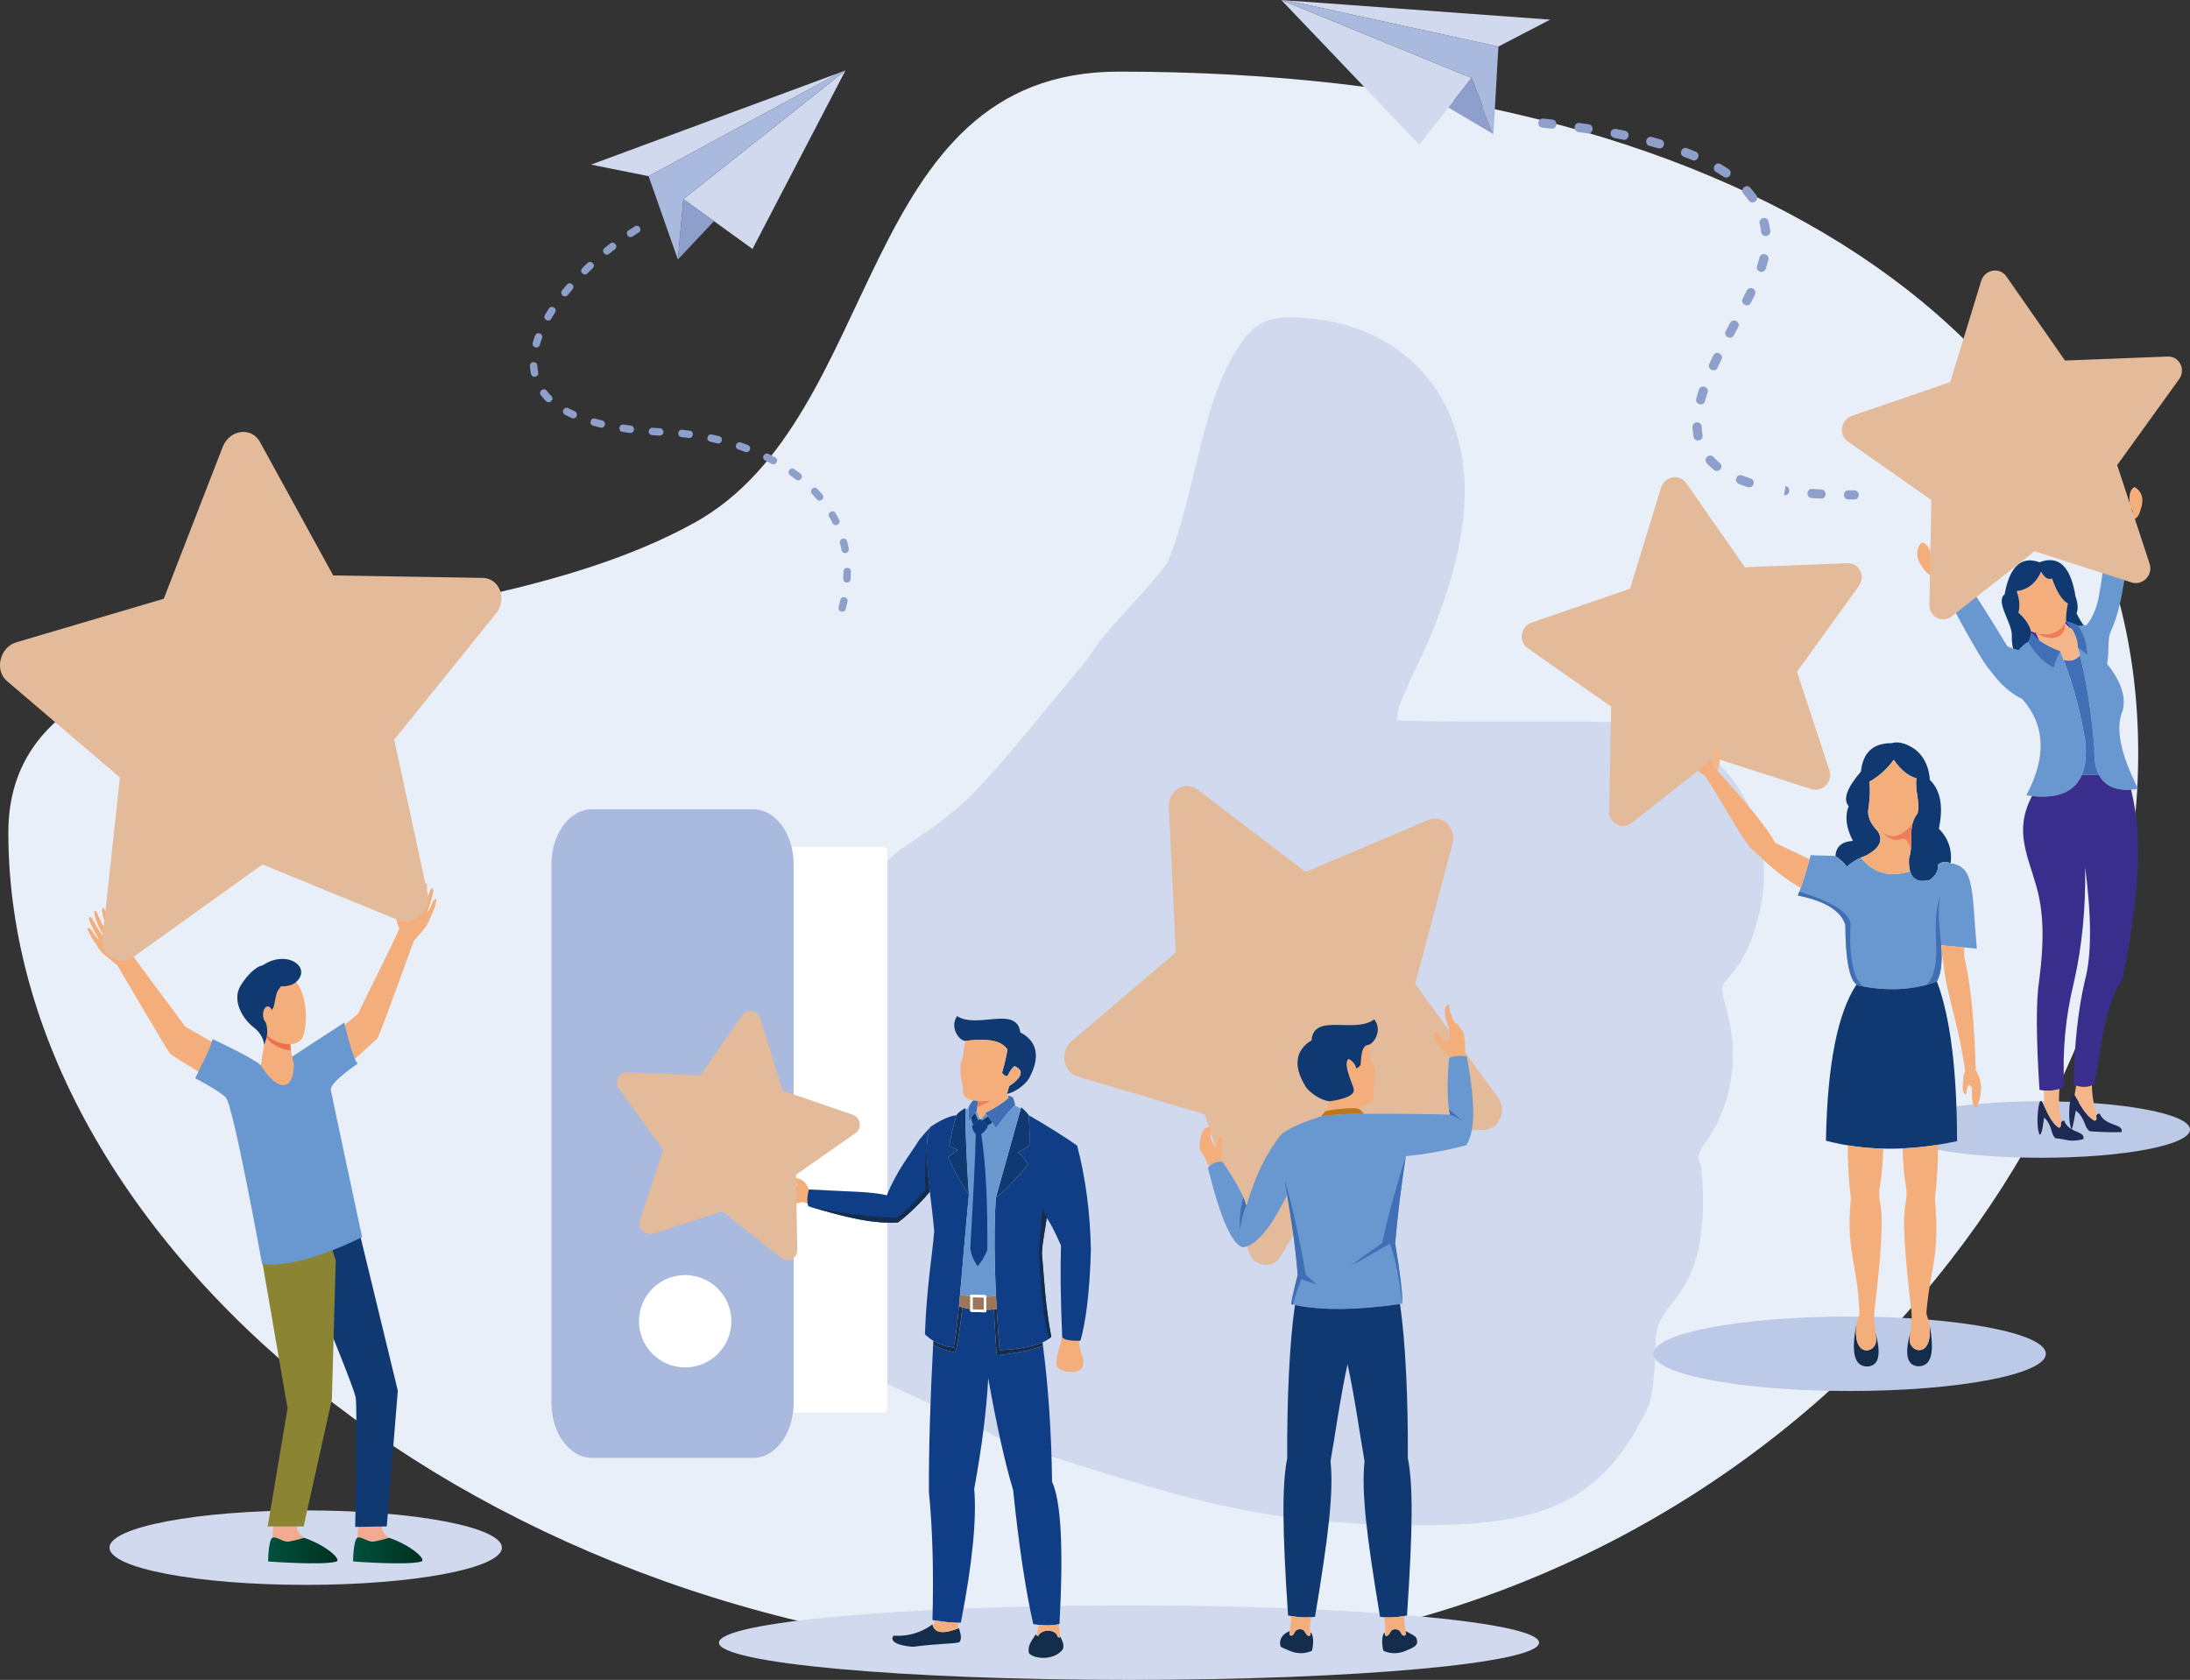 <?xml version="1.0" encoding="UTF-8"?><svg id="a" xmlns="http://www.w3.org/2000/svg" xmlns:xlink="http://www.w3.org/1999/xlink" viewBox="0 0 2002.43 1536.16"><rect x="0" y="0" width="2002.43" height="1536.16" fill="#333333" stroke="none"/><defs><linearGradient id="b" x1="245.12" y1="1417.74" x2="304.38" y2="1417.74" gradientUnits="userSpaceOnUse"><stop offset="0" stop-color="#00513d"/><stop offset="1" stop-color="#003221"/></linearGradient><linearGradient id="c" x1="322.81" x2="382.06" xlink:href="#b"/></defs><path d="M1022.89,65.49c-241.32,0-213.77,316.18-387.99,412.56C404.32,605.6,7.63,542.44,7.63,761.36c0,384.32,454.54,755.52,1015.26,755.52s932.18-444.1,932.18-828.42S1583.59,65.49,1022.89,65.49Z" style="fill:#e9eff8; fill-rule:evenodd;"/><path d="M921.48,1319.49c-212.59-114.81-163.47-22.1-113.96-286.84,0-42.72-22.1-210.91-6.74-233.12,20.07-29.01,53.7-35.88,94.79-80.02,33.8-36.3,64.52-76.4,96.43-113.86l16.25-22.97c22.86-26.85,35.73-37.49,59.38-68.38,27.08-67.26,31.3-154.27,69.93-204.41,14.79-19.2,29.86-21.91,62.35-18.44,70.93,7.63,123.52,52.26,136.45,123.76,12.35,68.36-17.29,147.74-47.17,207.1-4.51,12.95-11,19.47-11.82,36.45,76.3,2.61,155.2-.66,230.22,2.54,6.12,5.68-6.8-.06,9.11,6.04,5.68,2.16,3.43,.65,10.25,1.78,53.15,20.07,100.81,85.52,81.71,165.52-4.39,18.34-8.9,32.02-18.41,46.65-14.75,22.7-20.11,11.66-10.79,45.24,10.85,39.01,4.24,85.17-19.81,117.74-5.38,7.29-9.42,14.71-4.3,20.52,11.93,124-39.74,120.78-41.11,157.68-1.78,48.28-4.41,58.5-8.82,67.43-38.35,77.67-86.95,103.62-193.53,104.66-165.61,1.63-232.68-26.45-390.4-75.07Z" style="fill:#d0d9ee; fill-rule:evenodd;"/><path d="M699.1,774.29h108.12c2.24,0,4.08,1.85,4.08,4.09v509.31c0,2.24-1.84,4.08-4.08,4.08h-108.12c-2.24,0-4.08-1.84-4.08-4.08v-509.31c0-2.24,1.84-4.09,4.08-4.09Z" style="fill:#fff; fill-rule:evenodd;"/><path d="M688.75,1333.14h-147.6c-20.29,0-36.9-22.55-36.9-50.12v-492.87c0-27.54,16.6-50.12,36.9-50.12h147.6c20.29,0,36.9,22.58,36.9,50.12v492.87c0,27.57-16.6,50.12-36.9,50.12Z" style="fill:#aab9de; fill-rule:evenodd;"/><path d="M626.47,1165.96c23.32,0,42.23,18.92,42.23,42.23s-18.91,42.23-42.23,42.23-42.23-18.92-42.23-42.23,18.91-42.23,42.23-42.23Z" style="fill:#fff; fill-rule:evenodd;"/><path d="M1032.31,1468.06c207.08,0,374.94,15.25,374.94,34.06s-167.87,34.04-374.94,34.04-374.95-15.24-374.95-34.04,167.87-34.06,374.95-34.06Z" style="fill:#d0d9ee; fill-rule:evenodd;"/><ellipse cx="1691.23" cy="1237.95" rx="179.41" ry="34.05" style="fill:#bcc9e7;"/><path d="M1866.41,1007.09c75.13,0,136.03,11.56,136.03,25.82s-60.9,25.81-136.03,25.81-136.04-11.55-136.04-25.81,60.9-25.82,136.04-25.82Z" style="fill:#bcc9e7; fill-rule:evenodd;"/><path d="M1919.8,1018.31c-6.31,.6-.34,5.28-4.41,6.55-9.2-4.56-14.72-17.76-18.54-23.55-2.02-3.04-3.23,.98-3.98,5.46-1.58,9.42-1.08,21.68,1.23,25.77-2.68-1.6-5.22-3.9-6.76-7.82-5.51,.6-1.02,5.28-4.58,6.56-8.03-4.56-12.13-17.77-15.48-23.55-1.76-3.04-2.82,.98-3.48,5.45-1.41,9.61-.92,20.74,1.19,24.56,2.58-.82,2.99-10.36,4.11-15.81,7.99,7.5,5.89,16.23,10.57,18.97,11.02,.88,12.32,3.97,25.3,.79,1.03-5.49-5.09-5.78-10.68-9.03,1.5-3.04,2.54-11.76,3.81-17.14,9.14,7.5,7.56,16.23,12.92,18.97,12.61,.89,19.41,.96,28.96,.79,1.76-8.19-14.7-4.79-20.18-16.96Z" style="fill:#1d2a53; fill-rule:evenodd;"/><path d="M1857.45,578.95c-.7,3.44-1.7,6.13-2.99,8.08-2.58,1.23-5.49,3.73-8.72,7.51-3.23-.63-6.68-1.85-10.37-3.65-14.62-24.2-28.16-45.56-40.62-64.08-.17,12.31-5.99,16.7-17.45,13.16,23.02,43.48,37.1,67.78,42.26,72.88,9.02,12.52,18.84,21.29,29.46,26.32,21.12,23.93,22.36,53.3,3.72,88.11,39.43,5.91,57.45-10.2,54.07-48.35-4.52-28.86-12.15-56.61-22.89-83.25-13.19-5.16-22.01-10.73-26.47-16.73Z" style="fill:#6998d0; fill-rule:evenodd;"/><path d="M1899.86,592.07c.15-4.83-1.52-14.31-10.72-23.75,3.87,.98,7.8,2.35,11.8,4.11,1.23-.24,3.5-.51,6.79-.79,4.98-5.78,8.65-13.86,11.01-24.24,3.43-18.24,6.03-39.05,7.8-62.43,4.68,6.41,17.25,5.49,20.88,2.58-3.58,43.56-9.47,73.64-17.67,90.22-3.19,8.89-.76,17.24-3.14,29.32,12.69,15.75,17.46,29.96,14.3,42.63-6.92,15.71-2.19,39.59,14.17,71.66-27.82,4.31-41.17-8.14-40.06-37.33-2.96-37.43-9.16-71.81-15.16-91.97Z" style="fill:#6998d0; fill-rule:evenodd;"/><path d="M1903.55,708.62c4.81-.17,10.04-.15,15.68,.05-3.2-6.13-4.6-14.34-4.21-24.63-2.63-33.27-7.82-64.13-13.16-84.74-4.33,4.63-9.34,5.92-15.01,3.85,9.21,24.35,15.87,49.6,19.96,75.77,1.07,12.12-.01,22.03-3.27,29.7Z" style="fill:#406fb5; fill-rule:evenodd;"/><path d="M1940.74,895.31c13.3-65.9,20.05-124.31,7.81-173.21-14.41,.89-24.18-3.59-29.32-13.42-5.64-.21-10.87-.22-15.68-.05-6.51,15.37-21.7,21.81-45.58,19.32-16.62,31.57-4.06,53.6,4.15,83.13,6.04,21.67,7.46,46.47,2.4,85.67-2.9,17.7-2.81,50.98,.28,99.83,9.14,1.84,16.67,.75,22.6-3.28-1.79-31.88,1.17-63.54,8.87-94.98,7.46-32.59,10.88-67.69,10.3-105.28,6.03,46.45,5.94,81.07-.29,103.84-6.21,26.89-9.65,58.55-10.3,94.98,7.24,2.88,13.63,2.69,19.17-.57,7.42-41.47,9.76-72.04,25.61-95.98Z" style="fill:#3a2e8c; fill-rule:evenodd;"/><path d="M1771.16,526.76c2.16,3.59,4.68,8.13,7.57,13.61,8.8,2.29,13.97-.5,15.51-8.39-1.8-4.16-2.64-7.81-2.5-10.94,.8-1.97,1-4.5,.57-7.58-9.15,.8-17.54,3.37-25.17,7.72-1.69-1.93-1.74-4.5-.14-7.72-1.54-11-4.84-16.81-9.87-17.45-6.01,6.89-5.49,14.85,1.57,23.89,2.65,4.65,6.8,6.94,12.45,6.86Z" style="fill:#f4ae7c; fill-rule:evenodd;"/><path d="M1947.58,476.68c-.84,3.32-1.73,7.37-2.68,12.14-4.44,1.51-12.04,1.52-16.52-1.96,.37-3.87,.1-7.11-.82-9.71-1.26-1.55-2.11-3.76-2.57-6.64,8.42-1.76,16.64-1.74,24.67,.09,1-2.19,.34-4.5-1.97-6.96-1.6-10.28-.23-16.38,4.11-18.32,7.26,4.55,8.95,11.82,5.08,21.84-1.11,4.89-4.21,8.07-9.29,9.53Z" style="fill:#f4ae7c; fill-rule:evenodd;"/><path d="M1888.13,569.78c-3.37,12.51-12.26,15.5-26.68,8.96l3.23,7.05c4.79,3.46,11.21,6.75,19.24,9.89,1,2.49,1.97,4.98,2.92,7.48,5.67,2.07,10.68,.78,15.01-3.85-.67-2.58-1.33-4.99-2-7.23,.12-3.65-.81-9.95-5.24-16.88-1.89-.87-4.05-2.67-6.49-5.42Z" style="fill:#f5b58b; fill-rule:evenodd;"/><path d="M1861.45,578.74c11.82,3.21,20.71,.23,26.68-8.96,.34-.52,.67-1.06,.99-1.62-.3-3.65,.23-9.08,1.62-16.29-5.42-3.11-10.24-10.74-14.45-22.88-3.5,1.47-6.84-.59-10.01-6.15-4.68,10.5-12.11,16.41-22.31,17.74,2.65,7.48,3.17,14.01,1.58,19.6,6.31,5.69,10.17,11.42,11.59,17.16,1.48,.56,2.92,1.03,4.33,1.41Z" style="fill:#f4ae7c; fill-rule:evenodd;"/><path d="M1864.68,585.79l-3.23-7.05c-1.4-.38-2.85-.85-4.33-1.41,.14,.54,.25,1.08,.33,1.62,1.74,2.34,4.15,4.62,7.23,6.84Z" style="fill:#44338f; fill-rule:evenodd;"/><path d="M1888.13,569.78c2.44,2.75,4.6,4.55,6.49,5.42-1.43-2.25-3.23-4.56-5.49-6.87,0-.05-.01-.11-.02-.17-.32,.56-.64,1.1-.99,1.62Z" style="fill:#44338f; fill-rule:evenodd;"/><path d="M1840.64,593.11c1.76,.62,3.46,1.09,5.1,1.42,3.23-3.78,6.14-6.28,8.72-7.51,1.29-1.95,2.3-4.64,2.99-8.08-.09-.54-.2-1.08-.33-1.62-1.42-5.74-5.28-11.47-11.59-17.16,1.6-5.59,1.07-12.12-1.58-19.6,10.2-1.32,17.64-7.23,22.31-17.74,3.18,5.56,6.51,7.62,10.01,6.15,4.21,12.15,9.02,19.77,14.45,22.88-1.38,7.21-1.92,12.64-1.62,16.29,0,.05,.01,.11,.02,.17,3.87,.98,7.8,2.35,11.8,4.11,.91-.18,2.36-.37,4.38-.56-1.96-2.4-4.15-6.08-6.6-11.06,1.62-4.02,1.28-9.22-.99-15.59-4.38-27.36-15.35-37.7-32.9-31.04-16.6-6.07-27.23,3.7-31.9,29.32-8.38,6.49,5.84,24.8,6.58,36.33-.1,5.34,.28,9.76,1.14,13.28Z" style="fill:#0f3970; fill-rule:evenodd;"/><path d="M1899.86,592.07c3.41,2.23,6.23,4.49,8.43,6.79,.09-8.88-2.54-17.77-7.88-26.66-3.81-1.65-7.57-2.95-11.27-3.88,2.25,2.31,4.06,4.62,5.49,6.87,4.42,6.93,5.35,13.23,5.24,16.88Z" style="fill:#406fb5; fill-rule:evenodd;"/><path d="M1877.89,610.24c1.69-6.38,3.7-11.23,6.03-14.56-8.04-3.14-14.45-6.44-19.24-9.89-3.07-2.22-5.49-4.5-7.23-6.84-.7,3.44-1.7,6.13-2.99,8.08,7.7,12.36,15.51,20.1,23.44,23.21Z" style="fill:#406fb5; fill-rule:evenodd;"/><path d="M1896.87,1001.34c3.83,5.79,9.34,18.97,18.52,23.51,3.4-1.06-.21-4.51,2.2-5.96-3.03-7.11-4.65-15.91-4.86-26.4-4.33,1.8-9.13,1.87-14.41,.21-.37,2.87-.86,5.75-1.46,8.64h0Zm-28.12-4.13c.53,5.18,.42,9.41-.31,12.71,3.16,6.43,7.19,17.3,14.32,21.36,2.93-1.05,.4-4.42,2.5-5.9-2.46-7.36-3.19-17.29-2.21-29.76-4.15,1.67-8.91,2.2-14.3,1.6Z" style="fill:#f5b58b; fill-rule:evenodd;"/><path d="M1861.45,578.74c13.27,8.55,27.53,5.38,26.68-8.96-5.97,9.18-14.86,12.17-26.68,8.96Z" style="fill:#ed7d5b; fill-rule:evenodd;"/><path d="M1693.37,380.26l89.8-30.88,28.32-92.44c3.28-10.53,16.76-13,22.97-4.28l53.68,77.03,93.87-3.65c10.7-.46,16.9,11.88,10.43,20.74l-56.61,78.53,29.65,90.16c3.43,10.24-6.34,20.37-16.5,17.15l-88.66-28.57-75.59,59.44c-8.61,6.77-20.76,.7-20.56-10.24l1.74-96.04-76.36-53.48c-8.65-6.06-6.45-20,3.83-23.48Z" style="fill:#e3bb9b; fill-rule:evenodd;"/><path d="M979.65,952.22l95.43-81.22-6.34-133.06c-.65-15.18,14.63-24.56,26.01-16.07l99.13,75.51,112.37-47.71c12.79-5.49,25.75,7.71,21.8,22.18l-34.14,127.94,75.73,103.58c8.68,11.74,1.28,29.37-12.47,29.84l-120.24,3.46-65.61,111.82c-7.47,12.73-24.9,10.41-29.46-3.9l-40.21-125.58-116.28-34.54c-13.18-3.92-16.65-23.03-5.71-32.26Z" style="fill:#e3bb9b; fill-rule:evenodd;"/><path d="M1171.23,1037.64c6.9-6.47,26.19-13.59,37.66-17.11,12-1.56,25.12-2.22,39.34-2,24.05-.23,49.9,.02,77.54,.75-2.57-11.64-2.82-28.93-.75-51.86,4.33-2.05,9.67-2.6,16.04-1.63,9.08,48.11,6.86,70.4-.37,81.43-20.5,5.54-40.21,8.55-55.25,10.02-4.29,27.59-7.55,54.19-9.78,79.8,4.57,26.99,6.74,45.36,6.52,55.12-42.15,6.23-75.97,6.4-101.48,.5,.73-7.73,3.91-18.57,5.85-26.87-2.79-34.62-7.22-57.1-9.62-73.1-15.21,30.73-28.66,46.68-40.34,47.85-9.9-2-20.59-26.13-32.07-72.4,3.34-4.73,7.76-6.65,13.28-5.77,12.61,18.6,19.87,32.09,21.79,40.47,9.06-29.96,18.14-47.89,31.63-65.21Z" style="fill:#6998d0; fill-rule:evenodd;"/><path d="M1242.83,1014.09c-2.58-1.22-16.67-.96-30.73,1.93,1.52-2.28,2.71-5.26,3.56-8.91,25.1-3.77,22.64-9.98,21.72-12.81-5.06-13.47-8.13-21.97-4.49-26.02,1.87,.88,5.82,2.92,7.35,8.85,1.58-.95,3.61-2.22,3.86-4.02,.59-5.39,.41-16.62,6.58-17.55,1.22,4.93,2.29,10.17,3.24,15.71,3.54,2.82,3.89,14.17,1.75,27.43,2.04,7.31-2.25,11.68-12.89,13.11l.06,2.28Z" style="fill:#f4ae7c; fill-rule:evenodd;"/><path d="M1237.37,994.3c.92,2.83,3.38,9.04-21.72,12.81-11.23-1.71-21.16-10.94-22.77-15.13-14.66-24.51-1.04-36.25,6.39-40.7,1.64-25.4,39.73-5.71,57.19-19.12,7.98,9.54-.13,22.78-5.79,23.4-6.17,.93-5.99,12.16-6.58,17.55-.26,1.8-2.28,3.07-3.86,4.02-1.53-5.92-5.47-7.97-7.35-8.85-3.64,4.04-.57,12.54,4.49,26.02Z" style="fill:#0f3970; fill-rule:evenodd;"/><path d="M1212.1,1016.02c-1.4,1.31-2.78,2.9-4.06,4.78l.86-.27c11.68-1.51,24.41-2.19,38.19-2.02-1.38-1.81-2.88-3.36-4.25-4.42-2.58-1.22-16.67-.96-30.73,1.93Z" style="fill:#bc771a; fill-rule:evenodd;"/><path d="M1339.92,965.63c-.35-9.52-.24-16.68-2.37-22.75-4.18-3.72-3.04-6.79-7.67-7.9-5.17-10.83-4.6-12.54-4.68-16.53-5.98,.82-5.16,9.11,.48,24.53,1.02,9.21-1.28,11.92-6.9,8.11-2.29-6.29-5.89-7.81-8.43-7.37,.27,.82,2.08,4.49,4.61,10.7,3.41,5.14,6.92,9.35,9.32,10.3,.95,.55,1.53,1.28,2.03,2.14,3.81-1.49,8.35-1.9,13.61-1.23Z" style="fill:#f4ae7c; fill-rule:evenodd;"/><path d="M1116.04,1062.19c-.4-5.8,1.82-10.27,1.57-22.86-3.68,.25-5.29,3.91-4.82,10.96-4.29-4.31-6.22-8.71-5.76-13.21-.07-2.54-.08-4.55-.03-6.01-6.03-1.83-9.44,4.26-10.25,18.25,1.11,4.15,3.81,6.75,5.26,10.09,1.14,2.19,2.17,4.47,3.26,7.75,2.86-3.54,6.45-5.2,10.77-4.97Z" style="fill:#f4ae7c; fill-rule:evenodd;"/><path d="M1184.05,1193.39c-5.04,34.15-7.4,87.99-7.06,139.91-4.87,24.65-4.61,64.05,.75,143.97,9.51,1.91,17.73,2.29,24.68,1.13,12.35-74.56,17.07-113.42,14.16-142.34,3.77-20.76,8.95-58.86,15.54-88.54,6.58,29.68,11.76,67.78,15.53,88.54-2.91,28.92,1.8,67.78,14.16,142.34,6.96,1.16,15.19,.79,24.69-1.13,5.36-79.92,5.61-119.32,.75-143.97,.33-52.4-2.07-106.73-7.21-140.83-39.34,5.67-71.34,5.98-95.98,.92Z" style="fill:#0f3970; fill-rule:evenodd;"/><path d="M1265.95,1492.76c-2.35,1.83-2.92,10.36-1.01,16.83,7.75,3.45,15.31,2.55,22.68-1.03,3.73-1.44,8.22-3.9,8.13-6.58-.17-5.08-.28-5.19-10.73-10.6,.15,1.03,.33,1.98,.51,2.86h0c-.46,1.2-1.38,2.1-3.12,.97-1.91-1.25-1.26-5.3-6.69-5.39-4.5-.07-4.54,4.22-6.73,5.65-2.41,1.67-2.93-.83-3.04-2.72Z" style="fill:#142d4d; fill-rule:evenodd;"/><path d="M1198.51,1492.73c2.35,1.84,2.92,10.37,1.01,16.84-7.75,3.46-15.3,2.54-22.68-1.02-1.13-.55-5.64-2-5.99-3.23-1.27-4.35-.18-10.16,8.58-13.96-.16,1.03-.33,1.98-.51,2.85h0c.45,1.2,1.38,2.11,3.12,.98,1.91-1.25,1.26-5.29,6.7-5.4,4.49-.06,4.53,4.22,6.73,5.66,2.4,1.67,2.93-.83,3.03-2.72Z" style="fill:#142d4d; fill-rule:evenodd;"/><path d="M1265.77,1478.88c.81,6.33,1.04,11.77,.66,16.29,.42,.86,1.18,1.26,2.55,.31,2.19-1.44,2.24-5.73,6.73-5.65,5.43,.09,4.79,4.14,6.69,5.39,1.75,1.13,2.67,.22,3.12-.97-.84-3.9-1.34-9.4-1.51-16.5-6.75,1.19-12.84,1.57-18.25,1.14Z" style="fill:#f4ae7c; fill-rule:evenodd;"/><path d="M1198.69,1478.86c-.82,6.34-1.04,11.76-.67,16.28-.42,.87-1.18,1.26-2.54,.32-2.2-1.44-2.24-5.72-6.73-5.66-5.44,.1-4.79,4.15-6.7,5.4-1.74,1.13-2.67,.22-3.12-.98,.83-3.9,1.34-9.4,1.51-16.5,6.76,1.2,12.84,1.58,18.25,1.15Z" style="fill:#f4ae7c; fill-rule:evenodd;"/><path d="M1285.43,1057.24c-10.72,34.24-17.9,60.71-21.57,79.41-13.72,9.53-23.33,16.54-28.86,21.04,19.41-10.94,31.34-17.74,35.8-20.4,4.57,11.32,8.36,29.61,11.37,54.87,.22-9.76-1.95-28.13-6.52-55.12,2.22-25.62,5.48-52.22,9.78-79.81h0Zm-151.47,66.82c1.4-10.17,3.28-17.24,5.63-21.21-.52-2.29-1.45-4.97-2.78-8.04-3,12.11-3.95,21.86-2.85,29.25h0Zm191.81-104.78c5.4,1.97,9.53,4.2,12.39,6.68-4.97-4.44-9.4-8.28-13.27-11.5,.26,1.7,.55,3.31,.88,4.82h0Zm-150.83,60.25c.15,2.77,.82,7.16,1.99,13.17,2.4,15.99,6.83,38.47,9.62,73.1-1.94,8.3-5.12,19.14-5.85,26.87,.54,.12,1.08,.25,1.62,.36,1.17-5.65,3.77-13.5,7.81-23.56,1.63,1.12,6.29,2.82,13.99,5.09-3.38-2.99-6.74-5.88-10.09-8.68-5.91-33.73-12.27-62.51-19.09-86.36Z" style="fill:#406fb5; fill-rule:evenodd;"/><ellipse cx="279.52" cy="1415.23" rx="179.41" ry="34.05" style="fill:#d0d9ee;"/><polygon points="773.07 64.42 624.81 182.03 688.05 227.67 773.07 64.42" style="fill:#d0d9ee; fill-rule:evenodd;"/><polygon points="593.04 161.1 768.04 66.29 540.41 150.53 593.04 161.1" style="fill:#d0d9ee; fill-rule:evenodd;"/><polygon points="593.04 161.1 619.81 237.28 624.81 182.03 773.07 64.42 768.04 66.29 593.04 161.1" style="fill:#aab9de; fill-rule:evenodd;"/><polygon points="619.81 237.28 652.83 202.25 624.81 182.03 619.81 237.28" style="fill:#8d9fca; fill-rule:evenodd;"/><path d="M580.46,206.94c4.11-2.35,7.17,3.68,3.54,5.75-1.89,1.17-3.75,2.36-5.61,3.58-4.32,2.47-7.13-3.69-3.7-5.65,1.9-1.26,3.83-2.48,5.77-3.68h0Zm192.89,349.88c-1.06,4.26-7.64,2.7-6.55-1.68,.56-2.14,1.06-4.28,1.54-6.44,1.15-4.59,7.62-2.63,6.6,1.41-.49,2.25-1.01,4.48-1.59,6.71h0Zm4.44-27.3c0,4.02-6.75,4.54-6.75-.35,.12-2.19,.19-4.37,.19-6.56,0-4.49,6.76-4.44,6.76-.04,0,2.32-.08,4.63-.2,6.95h0Zm-1.71-27.72c.57,4.58-5.56,5.54-6.63,1.28-.39-2.13-.88-4.28-1.42-6.36-1.11-4.45,5.48-5.92,6.53-1.73,.59,2.23,1.11,4.55,1.53,6.82h0Zm-8.8-26.43c1.98,3.46-3.6,7.29-6.04,3.02-.9-1.83-1.98-4.07-3.07-5.77-2.25-3.94,3.68-7.18,5.83-3.41,1.17,1.91,2.28,4.14,3.27,6.16h0Zm-15.31-23.19c2.94,3.54-2.36,7.72-5.11,4.41-1.43-1.66-2.88-3.27-4.39-4.87-3.05-3.06,1.6-7.95,4.85-4.7,1.6,1.7,3.13,3.39,4.65,5.16h0Zm-20.07-19.02c3.67,3.06-.95,8-4.12,5.35-1.73-1.34-3.52-2.67-5.31-3.92-3.68-2.63,.32-8.08,3.87-5.54,1.88,1.34,3.74,2.69,5.56,4.11h0Zm-23.15-14.95c4.08,2.33,.48,8.05-3.17,5.96-1.96-1.05-3.92-2.06-5.91-3.04-4.32-2.47-.44-8.02,2.98-6.06,2.05,1.02,4.08,2.06,6.1,3.14h0Zm-25.02-11.3c4.2,1.58,1.79,7.89-2.35,6.33l-6.27-2.24c-4.42-1.66-1.75-7.87,2.16-6.4,2.16,.74,4.31,1.51,6.46,2.3h0Zm-26.19-8.05c4.35,1.09,2.67,7.63-1.61,6.56l-6.48-1.5c-4.6-1.15-2.63-7.62,1.41-6.61l6.68,1.55h0Zm-26.91-5.06c4.38,.54,3.59,7.26-.87,6.7l-6.63-.79c-4.58-.57-3.54-7.25,.71-6.72,2.27,.25,4.53,.51,6.79,.81h0Zm-27.15-2.19c4.49,.56,4.08,6.75-.41,6.75-2.26-.13-4.53-.26-6.79-.44-4.82-.6-3.5-7.24,.52-6.73l6.69,.43h0Zm-26.67-2.42c4.35,.55,3.59,7.26-.89,6.7-2.25-.29-4.5-.62-6.76-.95-4.19-.52-3.61-7.26,1.02-6.68,2.21,.33,4.41,.65,6.63,.93h0Zm-26.2-4.74c4.3,1.08,2.69,7.63-1.65,6.55-2.22-.55-4.46-1.1-6.65-1.74-4.01-1-2.74-7.64,1.88-6.49,2.09,.63,4.3,1.15,6.42,1.67h0Zm-25.04-8.32c3.92,1.68,1.47,7.98-2.78,6.15-2.14-.96-4.22-2-6.3-3.09-3.99-2.28-.49-8.06,3.26-5.92,1.79,1.02,3.94,2.01,5.83,2.86h0Zm-21.45-14.05c3.1,3.1-1.62,7.94-4.82,4.74-1.71-1.71-3.3-3.48-4.78-5.39-2.58-3.09,2.28-7.81,5.4-4.05,1.27,1.66,2.71,3.22,4.19,4.7h0Zm-12.02-21.58c.99,3.96-5.46,6.03-6.62,1.35-.47-2.42-.78-4.73-.93-7.2,0-4.88,6.75-4.37,6.75-.34,.14,2.13,.39,4.11,.8,6.19h0Zm1.51-25.13c-1.01,4.06-7.64,2.74-6.49-1.85,.62-2.25,1.37-4.48,2.16-6.67,1.57-4.2,7.89-1.79,6.33,2.35-.74,2.02-1.43,4.09-2,6.17h0Zm10.5-23.9c-2.16,3.78-8.09,.53-5.84-3.41,.93-1.85,2.49-4.11,3.62-5.9,1.96-3.44,8.12-.61,5.66,3.7-1.02,1.46-2.66,4.04-3.44,5.61h0Zm15.14-21.73c-2.93,3.52-8.02-.92-5.25-4.25,1.42-1.78,2.91-3.54,4.39-5.27,2.76-3.31,8.06,.88,5.11,4.41-1.44,1.67-2.87,3.38-4.26,5.1h0Zm17.89-19.73c-3.1,3.11-7.93-1.62-4.75-4.81,1.58-1.57,3.26-3.28,4.91-4.76,2.96-2.97,7.96,1.59,4.62,4.92-1.62,1.53-3.21,3.07-4.79,4.64h0Zm19.82-17.88c-3.34,2.79-7.76-2.32-4.26-5.24l5.35-4.27c3.19-2.66,7.79,2.3,4.13,5.34-1.74,1.27-3.53,2.79-5.22,4.17Z" style="fill:#8d9fca; fill-rule:evenodd;"/><polygon points="1171.55 0 1345.51 71.31 1297.74 132.33 1171.55 0" style="fill:#d0d9ee; fill-rule:evenodd;"/><polygon points="1370.05 42.57 1176.87 .39 1417.36 17.96 1370.05 42.57" style="fill:#d0d9ee; fill-rule:evenodd;"/><polygon points="1370.05 42.57 1365.53 122.66 1345.51 71.31 1171.55 0 1176.87 .39 1370.05 42.57" style="fill:#aab9de; fill-rule:evenodd;"/><polygon points="1365.53 122.66 1324.35 98.34 1345.51 71.31 1365.53 122.66" style="fill:#8d9fca; fill-rule:evenodd;"/><path d="M1410.26,116.72c-5.67-.71-4.39-8.95,.86-8.29l8.33,.9c5.58,.7,4.39,8.96-.94,8.29l-8.26-.9h0Zm285.22,331.67c3.7,0,5.54,4.53,3.02,7.05-.61,.74-1.86,1.3-3.02,1.3l-5.39-.02c-5.4,0-5.52-8.35,.08-8.35l5.31,.03h0Zm-30.13-.76c4.92,0,5.62,8.33-.47,8.33l-8.4-.52c-5.97-.75-4.33-8.94,.62-8.32l8.25,.52h0Zm-32.82-3.12c5.18,.65,4.46,8.96-1.26,8.25l1.26-8.25h0Zm-31.88-7.03c5,1.87,3,9.33-2.6,7.93-2.74-.88-5.43-1.84-8.11-2.88-5.09-2.18-2.06-9.68,3.1-7.75,2.5,.99,5.06,1.88,7.61,2.7h0Zm-28.3-14.24c4.35,3.62-1.15,9.9-5.24,6.49-2.36-1.94-4.53-3.94-6.57-6.21-3.7-4.45,2.92-9.52,6.25-5.52,1.73,1.91,3.58,3.59,5.56,5.24h0Zm-15.61-25.3c.75,5.94-7.61,6.4-8.22,1.42-.54-2.99-.86-5.87-.97-8.9,0-5.75,8.34-5.45,8.34-.2,.08,2.6,.39,5.11,.86,7.67h0Zm2.24-31.2c-1.27,5.08-9.44,3.36-8.04-2.21,.73-2.73,1.54-5.56,2.47-8.23,2.05-5.46,9.72-2.16,7.91,2.68-.87,2.54-1.64,5.16-2.33,7.76h0Zm11.51-30.56c-2.06,4.81-9.86,1.82-7.59-3.49,1.18-2.54,2.38-5.11,3.62-7.63,3.06-5.35,9.9-.54,7.5,3.67-1.22,2.46-2.39,4.96-3.54,7.44h0Zm14.88-29.6c-2.89,5.06-9.93,.58-7.37-3.91l3.92-7.38c2.89-5.05,9.94-.58,7.37,3.92-1.34,2.39-2.63,4.93-3.92,7.36h0Zm15.55-29.65c-3.01,5.28-9.91,.55-7.46-3.73l3.64-7.43c2.85-4.99,9.65-1.35,7.53,3.6l-3.71,7.55h0Zm13.54-31.14c-1.88,4.99-9.33,3-7.93-2.6,.84-2.58,1.6-5.09,2.28-7.72,1.33-5.31,9.43-3.32,8.09,2.04-.72,2.81-1.53,5.52-2.44,8.28h0Zm4.18-34.64c.68,5.46-7.59,6.49-8.28,1.04-.3-2.58-.78-5.17-1.41-7.68-1.35-5.4,6.76-7.34,8.08-2.07,.72,2.88,1.27,5.77,1.61,8.72h0Zm-12.83-32.67c3.26,4.56-3.61,9.31-6.74,4.92-1.56-2.15-3.18-4.19-4.95-6.17-3.79-4.54,2.94-9.5,6.19-5.59,1.95,2.13,3.81,4.5,5.49,6.84h0Zm-25.19-23.78c4.31,3.08,.39,9.81-4.66,6.92-2.25-1.52-4.52-2.95-6.85-4.34-4.63-2.64-.67-9.99,4.26-7.17,2.47,1.46,4.88,2.98,7.25,4.59h0Zm-30.15-16.01c5.13,2.2,1.75,9.83-3.22,7.7-2.52-1.07-5.06-2.07-7.62-3.05-5.1-1.91-2.23-9.75,2.96-7.8,2.64,1.01,5.27,2.04,7.88,3.15h0Zm-31.97-11.13c5,1.25,3.37,9.44-2.29,8.02l-7.95-2.2c-5.21-1.3-3.34-9.44,2.12-8.07l8.13,2.24h0Zm-32.72-8c5.76,1.44,3.23,9.4-1.67,8.17l-8.13-1.61c-5.31-1.33-4.05-8.9,1.57-8.19l8.24,1.64h0Zm-33.08-5.87c5.2,.65,4.47,8.96-1.24,8.25l-8.21-1.2c-5.27-.66-4.46-8.97,1.16-8.27l8.3,1.21Z" style="fill:#8d9fca; fill-rule:evenodd;"/><path d="M966.23,1241.04c-.06,2.81-1.08,7.07,.71,9.09,4.71,5.31,16.24,5.69,21.19,2.27,2.14-1.47,2.38-6.26,2.43-9.34-2.55-6.52-3.93-12.53-4.13-18.07-5.04-3.35-12.67-3.67-15.2-1.93l-5.01,17.97Z" style="fill:#f4ae7c; fill-rule:evenodd;"/><path d="M745.69,1102.73c-1.48-.5-6.47-1.67-12.29-3.62-5.97,2.43-13.83,1.71-23.59-2.16-3.72-5.89-4.06-11.89-1.02-17.98,7.7,3.66,14.45,5.08,20.27,4.24-7.23-4.76-8.35-7.59-3.36-8.47,.48,1.12,1.52,2.04,3.1,2.78,5.02,.81,8.62,4.21,10.79,10.19,2.68,.73,5.45,1.38,6.87,1.84-1.45,3.45-1.74,7.6-.77,13.19Z" style="fill:#f4ae7c; fill-rule:evenodd;"/><path d="M882.52,951.87c18.59-2.41,32.63-1.13,38.63,7.79-.76,5.44-2.4,12.52-4.91,21.23,1.09,2.07,2.69,3.16,4.8,3.24,2.65-5.16,4.86-8.24,6.65-9.24,8.86,3.97,7.19,10.08-5,18.37-.71,2.85-1.4,5.22-2.06,7.08,10.96-2.46,20.13-12.26,21.43-16.5,12.78-25.21-1.47-35.85-9.11-39.74-3.37-24.96-39.61-2.9-57.77-14.93-7.21,9.97,1.71,22.48,7.34,22.69Z" style="fill:#0f3970; fill-rule:evenodd;"/><path d="M939.91,1064.98c-11.68,14.03-21.48,24.16-29.41,30.41,7.23-25.64,14.96-53.26,23.2-82.85,2.91,2.45,5.24,4.88,7,7.29,.65,12,.81,21.15,.48,27.46-4.28,3.39-7.72,5.51-10.33,6.36,3.94,3.57,6.96,7.35,9.06,11.32Z" style="fill:#0f3970; fill-rule:evenodd;"/><path d="M866.73,1058.16c5.68,12.58,12.06,24.01,19.15,34.29-2.09-31.33-3.14-57.74-3.18-79.21-3.18,1.78-5.54,3.48-7.29,5.34-.34,.4-.66,.79-.97,1.19-3.35,11.99-5.53,21.38-6.51,28.16,3.13,1.44,5.78,2.67,7.95,3.72-2.94,1.98-5.99,4.15-9.14,6.52Z" style="fill:#0f3970; fill-rule:evenodd;"/><path d="M940.71,1019.83c18.01,10.45,32.75,19.71,44.19,27.78,7.72,29.44,11.91,61.24,12.56,95.41-1.06,39.27-4.97,67.68-9.6,82.99-6.76,.3-13.96-.37-16.62-2.94-1.47-34.53-1.84-62.57-1.11-84.08-4.95-11.35-9.29-19.83-13.03-25.44-1.64,11.68-3.89,21.82-4.43,32.26,1.91,21.39,2.84,46.94,8.57,76.64-7.13,6.83-22.88,10.9-47.27,12.22-4.57-56.24-5.73-102.67-3.46-139.29,7.93-6.25,17.73-16.38,29.41-30.41-2.1-3.97-5.12-7.75-9.06-11.32,2.61-.85,6.05-2.98,10.33-6.36,.33-6.31,.17-15.46-.48-27.46Z" style="fill:#0f3d86; fill-rule:evenodd;"/><path d="M885.88,1092.44c-6.99,74.57-9.91,123.05-14.02,139.86-11.7-1.28-20.7-6.76-26.14-12.17,1.46-42.43,6.41-69.53,8.51-94.32-3.78-40.73-11.51-78.17-3.18-95.57,8.95-6.03,16.74-9.52,23.38-10.48-3.35,11.99-5.53,21.38-6.51,28.16,3.13,1.44,5.78,2.67,7.95,3.72-2.94,1.98-5.99,4.15-9.14,6.52,5.68,12.58,12.06,24.01,19.15,34.29Z" style="fill:#0f3d86; fill-rule:evenodd;"/><path d="M840.48,1042.36c3.34-4.1,6.86-8.14,10.57-12.12-5.78,12.06-3.84,33.75-.84,59.48-5.83,7.23-18.37,20.12-29.1,28.14-22.03,1.27-45.62-3.84-82-14.85-1.47-3.78-1-10.06,.48-15.31,35.43,2.05,57.07,1.71,71.29,5.36,9.2-22.93,20.87-36.52,29.6-50.7Z" style="fill:#0f3d86; fill-rule:evenodd;"/><path d="M910.66,1031.6c6.41-8.41,11.75-16.09,17.59-20.88-.63-2.57-1.04-4.48-1.75-6.42-.33-.92-2.32-2-4.96-2.49,.24,.42,.77,2.2,.33,2.48-.11,.07-.2,.17-.3,.25-6.21,5.01-12.76,9.34-20.8,13.15,3.84,4.47,6.5,9.17,9.9,13.9Z" style="fill:#406fb5; fill-rule:evenodd;"/><path d="M885.47,1012.96c-.17,5.47-.03,9.96,.4,13.47,1.32-4.03,3.75-7.32,7.3-9.85,.54-4.61,.91-8.94,1.1-12.98-3.86,1.45-6.79,4.57-8.8,9.36Z" style="fill:#406fb5; fill-rule:evenodd;"/><path d="M877.8,1183.99c2.12-23.53,4.59-54.28,8.08-91.55-2.05-30.79-3.11-56.82-3.18-78.09,.84-.32,1.76-.61,2.75-.86-.14,5.23,0,9.54,.41,12.93,1.32-4.03,3.75-7.32,7.3-9.85,1.1,2.12,1.44,4.43,3.21,7.03,1.9-1.98,3.7-3.87,4.88-5.31,3.57,4.29,6.15,8.78,9.4,13.31,6.34-8.32,11.63-15.93,17.4-20.72,1.97,1.01,3.74,1.98,5.31,2.91-8.12,29.12-15.74,56.33-22.86,81.61-1.56,25.22-1.5,55.08,.18,89.59-2.86,.43-5.79,.72-8.78,.86v-.3c0-.68-.57-1.26-1.28-1.28l-12.31-.35c-.7-.02-1.27,.52-1.27,1.2v.23c-3.02-.32-6.11-.77-9.24-1.37Z" style="fill:#6998d0; fill-rule:evenodd;"/><path d="M888.79,1029.84c2.18-3.52,4.71-5.59,7.59-6.24,2.14,.93,4.44,3.12,6.9,6.54-1.91,3.31-3.95,5.62-6.1,6.93,4.04,25.41,5.9,60.8,5.6,106.16-3.06,6.75-6.05,11.63-8.99,14.63-3.55-5.23-5.74-10.63-6.6-16.2,2.8-47.6,4.47-82.34,5-104.21-2.02-2.65-3.15-5.19-3.39-7.61Z" style="fill:#0f3d86; fill-rule:evenodd;"/><path d="M903.27,1020.85c1.42,1.89,2.7,3.83,3.99,5.77-1.19,.79-2.7,1.71-4.55,2.76-1.64-2.18-3.21-3.8-4.71-4.84,1.8-1.33,3.55-2.56,5.26-3.68h0Zm-11.64-3.07c.66,2.35,1.58,4.52,2.76,6.52-1.63,.79-3.14,2.11-4.51,3.94-.77-1.22-1.42-3.3-1.94-6.21,1-1.56,2.23-2.98,3.69-4.24Z" style="fill:#0f3970; fill-rule:evenodd;"/><path d="M849.37,1364.31c-.16-38.16,1.12-83.08,3.86-134.77,5.12,3.07,11.7,5.42,20.13,7.23,2.02-5.35,3.87-18.02,6.59-41.21,2.34,.62,4.7,1.13,7.1,1.51v1.31c0,.68,.57,1.26,1.27,1.28l12.31,.35c.7,.02,1.28-.52,1.28-1.2v-.94c2.23-.1,4.48-.29,6.77-.59,1.28,19.5,1.77,32.55,2.78,42.09,20.24-2.52,32.39-4.72,42.17-8.8,5,38.44,7.77,79.9,8.31,124.38,8.28,17.76,10.54,61.15,6.79,130.16-7.05,1.57-15.04,1.57-23.98,0-7.05-31.05-13.18-71.9-18.39-122.56-7.34-24.25-14.93-58.33-22.79-102.25-1.58,29.79-5.85,63.48-12.8,101.09,2.34,27.78-1.72,68.55-12.19,122.36-5.5,.53-14.16-.26-25.99-2.34,1.2-43.74,.13-82.78-3.21-117.08Z" style="fill:#0f3d86; fill-rule:evenodd;"/><path d="M911.45,1239.37c-1-9.54-1.49-22.58-2.78-42.09,.88-.1,1.76-.23,2.65-.37,.69,12.06,1.57,24.64,2.64,37.76,17.56-.95,30.65-3.33,39.26-7.14,.13,1,.26,2.02,.4,3.03-9.78,4.08-21.93,6.28-42.17,8.8h0Zm-38.1-2.59c-8.43-1.81-15.01-4.16-20.13-7.23,.06-1.15,.12-2.31,.19-3.46,4.97,3.01,11.19,5.42,18.45,6.21,1.73-7.07,3.25-19.77,4.95-37.66,1.04,.33,2.07,.64,3.12,.92-2.72,23.19-4.57,35.87-6.59,41.21Z" style="fill:#142d4d; fill-rule:evenodd;"/><path d="M969.49,1496.66c-1.13,1.09-1.5,.78-2.3,.25-1.31-7.13-14.75-7.96-18.09-.68-.99-.39-1.69-1-2.1-1.85-2.34,4.61-7.66,9.13-6.25,17.17,3.57,5.14,21.97,7.7,30.69-2.83,2.47-4-.58-9.07-1.95-12.05h0Zm-92.78-7.83c2.25,6.09,2.76,11.1,.1,13.07-6.76,1.35-20.62,1.19-41.98,4-15.08-1.09-21.61-5.38-17.79-10.15,13.11,.81,24.93-2.6,35.49-10.25,1.96,7.99,10.03,9.09,24.18,3.32Z" style="fill:#142d4d; fill-rule:evenodd;"/><path d="M968.11,1485.23c.36,4.26,.72,8.17,1.07,11.7-.9,.75-1.27,.46-1.99-.03-1.31-7.13-14.75-7.96-18.09-.68h-.03s-.02-.02-.02-.02h-.03s-.02-.02-.02-.02h-.03s-.02-.01-.02-.01h0s-.01-.01-.01-.01h-.03s0-.01,0-.01h-.02s-.01-.01-.01-.01h-.01s-.01-.01-.01-.01h-.02s0-.01,0-.01h-.02s-.02-.01-.02-.01h0s-.01-.01-.01-.01h-.02s-.01-.01-.01-.01h-.01s-.02-.02-.02-.02h-.01s0,0,0,0h-.02s-.02-.02-.02-.02h0s-.03-.02-.03-.02h-.02s-.02-.01-.02-.01h-.01s0-.01,0-.01h-.02s-.01-.02-.01-.02h0s-.02-.02-.02-.02h-.02s0,0,0,0h-.01s-.02-.02-.02-.02h-.02s-.03-.03-.03-.03h0l-.05-.04h-.02s0-.01,0-.01h-.01s-.02-.02-.02-.02h0s-.01,0-.01,0l-.02-.02h-.02s-.01-.02-.01-.02h0s-.01-.01-.01-.01h-.02s0-.02,0-.02h-.01s-.02-.02-.02-.02h0s-.03-.03-.03-.03h0s-.01-.01-.01-.01h-.02s0-.02,0-.02h0s-.02-.02-.02-.02h-.01s-.02-.03-.02-.03h-.01s-.02-.03-.02-.03h-.01s0-.01,0-.01h-.02s-.01-.03-.01-.03h0l-.02-.02h-.01s0-.01,0-.01h-.01s-.01-.03-.01-.03h0c.59-2.87,1.08-6.1,1.49-9.71,6.85,.8,13.1,.62,18.75-.55h0Zm-113.13-3.43c-.52,1.89-1.2,3.54-2.07,4.95,.08,.21,.16,.41,.24,.61,.39,.89,.88,1.66,1.47,2.31h.01c.19,.23,.4,.43,.62,.62h.01c.07,.07,.14,.13,.21,.19l.03,.02c.75,.61,1.64,1.07,2.64,1.39h.03c.09,.04,.18,.06,.27,.09h.05c.09,.04,.19,.06,.28,.09h.03c.1,.03,.2,.06,.3,.08h.02c.1,.03,.2,.05,.3,.06h.05s.3,.06,.3,.06h.03c1.02,.17,2.13,.21,3.36,.14h.05l.36-.03h.06l.37-.03h.08s.36-.04,.36-.04h.06s.4-.06,.4-.06h.01l.41-.06h.1c1-.17,2.07-.37,3.18-.66l.12-.03,.44-.12h.05s.43-.13,.43-.13l.14-.04,.39-.11,.14-.04,.39-.12,.17-.04,.4-.12,.12-.04,.44-.14,.12-.04,.44-.14,.1-.04,.46-.15,.12-.04,.46-.16,.58-.21c.37-.13,.73-.27,1.11-.42l.08-.03,.58-.23c-.02-1.71,.06-3.46,.26-5.27-5.06,.14-12.12-.55-21.19-2.07Z" style="fill:#f4ae7c; fill-rule:evenodd;"/><path d="M847.41,1048.58c-.45,11.39,.98,25.52,2.8,41.14-5.83,7.23-18.37,20.12-29.1,28.14-22.03,1.27-45.62-3.84-82-14.85,26.44,5.99,53.47,9.53,81.09,10.64,5.6-4.03,14.19-12.52,25.79-25.47-.37-9.9,.11-23.1,1.42-39.6Z" style="fill:#142d4d; fill-rule:evenodd;"/><path d="M949.81,1144.92c1.27-15.88,2.47-29.54,3.6-40.98,.8,3.26,2.03,6.46,3.69,9.61-1.64,11.68-3.89,21.82-4.43,32.26,1.91,21.39,2.84,46.94,8.57,76.64-.66,.62-1.38,1.22-2.17,1.8-4.66-18.3-7.74-44.75-9.25-79.34Z" style="fill:#142d4d; fill-rule:evenodd;"/><path d="M911.32,1196.91c-12.27,1.93-23.78,1.17-34.51-2.27,.32-3.37,.64-6.92,.99-10.65,11.82,2.2,22.79,2.54,32.88,.99,.19,3.92,.4,7.9,.64,11.93Z" style="fill:#9d7558; fill-rule:evenodd;"/><path d="M900.63,1184.26l-12.31-.34c-.7-.02-1.27,.54-1.27,1.24v13.2c0,.71,.57,1.29,1.27,1.31l12.31,.35c.7,.02,1.28-.53,1.28-1.24v-13.2c0-.71-.57-1.29-1.28-1.31Z" style="fill:#fff; fill-rule:evenodd;"/><polygon points="899.45 1186.62 899.45 1197.59 889.49 1197.31 889.49 1186.34 899.45 1186.62" style="fill:#9d7558; fill-rule:evenodd;"/><path d="M936.22,1013.38c-.46,.04-.97,.05-1.49,.05l.44,.4,1.05-.45h0Zm-2.76,.01c-.29-.01-.57-.03-.86-.06,.26,.15,.51,.3,.76,.44l.1-.39h0Zm-11.3-9.35c-6.01,4.92-12.31,9.18-19.95,12.94-.48,.24-.97,.48-1.46,.71,.17,.19,.34,.39,.5,.59-1.03,1.26-2.54,2.87-4.17,4.57-.53-.15-1.04-.33-1.49-.54-1.12-2.09-1.51-3.98-2.43-5.74,.12-1.03,.24-2.05,.34-3.04,.11-1.21,.49-5.51,.68-6.69-.61-.04-1.21-.08-1.78-.15-.71-.09-1.54-.23-2.49-.41l-.04,.04c-7.5-1.42-10.6-5.26-9.31-11.53-3.03-12.93-3.45-24.16-.17-27.19,.55-5.53,1.26-10.77,2.13-15.73,18.59-2.41,32.63-1.13,38.63,7.79-.76,5.44-2.4,12.51-4.91,21.23,1.09,2.07,2.69,3.16,4.8,3.24,2.65-5.16,4.86-8.24,6.65-9.24,8.85,3.97,7.19,10.09-5,18.37-.71,2.85-1.4,5.22-2.06,7.08,.32,1.04,.84,2.3,1.54,3.7Z" style="fill:#f4ae7c; fill-rule:evenodd;"/><path d="M894.19,1006.84c3.31,.29,7.04,.17,11.19-.34-3.93,2.61-7.84,4.48-11.73,5.6,.07-.77,.14-1.53,.21-2.28,.12-1.25,.24-2.45,.34-2.98Z" style="fill:#ed7d5b; fill-rule:evenodd;"/><path d="M779.58,1019.32l-64.14-22.05-20.23-66.02c-2.34-7.52-11.97-9.28-16.4-3.05l-38.34,55.01-67.04-2.61c-7.64-.32-12.08,8.49-7.45,14.83l40.44,56.09-21.18,64.39c-2.45,7.32,4.53,14.55,11.79,12.25l63.32-20.4,53.99,42.45c6.15,4.84,14.83,.5,14.68-7.32l-1.24-68.59,54.54-38.2c6.18-4.33,4.61-14.29-2.73-16.78Z" style="fill:#e3bb9b; fill-rule:evenodd;"/><path d="M1714.88,1218.75c5.14,19.17,3.4,29.37-6.28,30.77-12.85,.93-16.34-11.77-11.3-37.95-.11,1.43-.2,2.74-.25,3.92-1.42,27.42,19.84,21.28,18.37,8.65-.21-1.75-.38-3.55-.54-5.4Z" style="fill:#142d4d; fill-rule:evenodd;"/><path d="M1746.66,1218.55c-5.13,19.17-3.4,29.37,6.28,30.77,12.85,.93,16.35-11.77,11.3-37.95,.12,1.43,.2,2.74,.26,3.92,1.42,27.41-19.85,21.28-18.37,8.66,.21-1.76,.37-3.56,.54-5.4Z" style="fill:#142d4d; fill-rule:evenodd;"/><path d="M1690.38,737.24c-5.45-6.14-1.73-16.72,11.15-31.73,1.98-17.92,11.55-26.03,28.24-25.93,5.62-2.05,13.54,.97,16.71,2.88,10.59,5.33,17.29,16.72,18.06,30.73,9.79,9.38,12.55,24.24,8.26,44.56,8.69,8.87,12.28,19.43,10.75,31.69-4.38-2-8.29-1.56-11.72,1.35,.77,5.13-1.67,9.74-7.3,13.83-13.49,3.66-19.83-2.87-19.02-19.59,.68-1.88,1.34-5.44,1.98-10.65,.11-11.57-1.25-21.73,5.86-30.64,2.56-10.74-2.59-19.67-1.06-31.98-7.48-2.08-14.4-7.71-20.75-16.91-6.23,8.54-13.69,15.21-22.35,20.03,.98,6.28,.73,14.35-.77,24.2-1.29,6.9,1.52,13.88,8.45,20.94,5.44,8.36,1.78,15.84-10.96,22.48-6.61,2.29-12.38,5.65-17.29,10.08-1.97-3.16-5.43-6.42-10.38-9.79,.57-8.66,5.88-13.26,15.95-13.83-6.21-12.11-7.5-22.67-3.84-31.7Z" style="fill:#0f3970; fill-rule:evenodd;"/><path d="M1764.54,804.61c-9.71,2.63-15.71-.01-18.01-7.92-18.67,5.98-33.68,1.83-45.02-12.46-4.79,2.15-9.07,4.92-12.86,8.33-1.97-3.16-5.43-6.42-10.38-9.79-8.08-.25-15.64-.5-22.68-.77-3.75,14.19-7.66,26.5-11.72,36.88,24.76,4.97,39.23,13.87,43.41,26.7,.23,35.41,4.46,53.97,12.67,55.71,25.83,5.47,49.52,4.2,71.07-3.84,3.83-6.92,5.11-17.94,3.84-33.04,10.75,1.04,21.64,2.06,32.66,3.08-4.73-53.5-1.77-75.18-23.96-78.03-4.38-2-8.29-1.56-11.72,1.35,.77,5.13-1.67,9.74-7.3,13.83Z" style="fill:#6998d0; fill-rule:evenodd;"/><path d="M1806.54,978.77c-1.35-46.56-4.88-81.2-10.56-103.92v-8.45c-7.06-.66-14.08-1.33-21.03-2,.73,7.24,1.56,13.9,2.49,19.96,3.37,29.19,13.11,50,19.4,95.27-1.25,2.95-1.83,5.58-1.73,7.88-1.21,9.07-.25,13.43,2.88,13.07,.28-.77,.25-1.76-.1-2.98,1.16-5.89,2.96-6.78,5.38-2.69-.9,10.45,.39,16.6,3.84,18.44,5.88-13.49,5.69-25.01-.58-34.57Z" style="fill:#f4ae7c; fill-rule:evenodd;"/><path d="M1669.57,1043.11c36.57,9.63,76.52,9.76,119.86,.39-.08-65.05-6.21-113.73-18.41-146.06-21.55,8.04-45.24,9.32-71.07,3.84-.84-.18-1.64-.53-2.39-1.06-17.42,26.08-26.76,73.71-28,142.89Z" style="fill:#0f3970; fill-rule:evenodd;"/><path d="M1739.59,1050.16c.26,11.42,1.36,25.17,3.5,37.31,1.76,20.02-8.36,3.7,4.79,112.94,.23,5.18-.17,11.24-1.21,18.14-.16,1.84-.33,3.64-.54,5.4-1.48,12.62,19.78,18.76,18.37-8.66-.06-1.18-.14-2.49-.26-3.92-1.67-7.82-3.21-8.75-2.73-12.31,3.88-43.33,12.2-47.17,7.68-103.14,1.98-16.42,2.92-32.81,2.81-49.14-11.03,1.78-21.83,2.9-32.41,3.38Z" style="fill:#f4ae7c; fill-rule:evenodd;"/><path d="M1721.96,1050.36c-.26,11.41-1.36,25.16-3.5,37.31-1.76,20.02,8.36,3.7-4.79,112.93-.22,5.19,.18,11.24,1.21,18.15,.16,1.84,.33,3.65,.54,5.4,1.48,12.63-19.78,18.77-18.36-8.65,.05-1.18,.14-2.49,.25-3.92,1.67-7.82,3.21-8.75,2.74-12.31-1.2-41.41-12.59-56.39-7.68-103.14-1.97-16.29-2.91-32.55-2.81-48.75,10.52,1.73,21.29,2.73,32.33,2.99h.08Z" style="fill:#f4ae7c; fill-rule:evenodd;"/><path d="M1747.51,774.37c.11-11.57-1.25-21.73,5.86-30.64,2.56-10.74-2.59-19.67-1.06-31.98-7.48-2.08-14.4-7.71-20.75-16.91-6.23,8.54-13.69,15.21-22.35,20.03,.98,6.28,.73,14.35-.77,24.2-1.29,6.9,1.52,13.88,8.45,20.94,5.44,8.36,1.78,15.84-10.96,22.48-1.53,.53-3,1.11-4.43,1.75,11.34,14.29,26.35,18.44,45.02,12.46-.9-3.08-1.23-6.97-1-11.67,.68-1.88,1.34-5.44,1.98-10.65Z" style="fill:#f4ae7c; fill-rule:evenodd;"/><path d="M1748.65,753.32c-9.59,11.55-18.41,14.3-26.47,8.27,4.3,6.07,10.38,7.8,18.25,5.19,3.45,.89,5.65,4.56,6.63,11,.15-1.04,.3-2.18,.46-3.4,.07-7.62-.5-14.62,1.14-21.06Z" style="fill:#ed7d5b; fill-rule:evenodd;"/><path d="M1692.06,843.94c-2.38-10.23-17.98-19.76-46.83-28.6-.44,1.2-.89,2.38-1.35,3.54,24.76,4.97,39.23,13.87,43.41,26.7,.21,31.79,3.64,50,10.29,54.64,.75,.53,1.55,.88,2.39,1.06,1.2,.25,2.39,.49,3.57,.71-9.17-7.48-13-26.84-11.48-58.06h0Zm82.81,20.45c-1.35-17.78-3.75-29.13-.88-44.7-10.2,27.93,4.5,60.09-11.97,80.68,3.05-.85,6.05-1.83,9.01-2.93,3.83-6.92,5.11-17.94,3.84-33.04Z" style="fill:#406fb5; fill-rule:evenodd;"/><path d="M1654.58,785.79c-9.16-4.48-19.66-9.49-31.5-15.05-5.73-11.52-23.34-33.54-52.83-66.08,3.08-8.62,3.08-16.12,0-22.47-2.96,1.79-4.05,5.89-3.27,12.29l-20.6,1.87c1.98,6.58,6.95,9.61,12.53,12.82,24.39,37.77,35.24,62.48,47.15,71.07,13.92,13.81,27.39,24.36,40.42,31.65,2.77-7.78,5.47-16.49,8.09-26.1Z" style="fill:#f4ae7c; fill-rule:evenodd;"/><path d="M1400.63,569.26l89.79-30.88,28.32-92.44c3.28-10.53,16.76-13,22.97-4.28l53.69,77.03,93.86-3.66c10.7-.46,16.9,11.89,10.43,20.75l-56.62,78.53,29.66,90.16c3.43,10.24-6.34,20.37-16.5,17.15l-88.66-28.57-75.6,59.44c-8.61,6.77-20.76,.7-20.55-10.24l1.73-96.05-76.36-53.47c-8.64-6.06-6.45-20,3.83-23.48Z" style="fill:#e3bb9b; fill-rule:evenodd;"/><path d="M1570.43,704.17c2.91-8.42,2.85-15.75-.18-21.98-2.95,1.79-4.04,5.89-3.26,12.29l-2.69,.24c1.11,4.1,3.32,7.47,6.13,9.45Z" style="fill:#f5b58b; fill-rule:evenodd;"/><path d="M250.28,1385.5l-1.18,20.94c-.43,2.65-2.14,9.19-2.14,11.61,0,9.06,40.28-7.66,31.26-11.7-.82-.35-6.38-5.16-6.63-8.25-.41-4.75-.21-12.28-.21-12.28l-21.1-.32Z" style="fill:#f3a992; fill-rule:evenodd;"/><path d="M278.11,1406.26s-9.45,2.78-14.29,3.45c-4.84,.71-11.24-5.11-14.67-3.54-3.76,1.75-4.02,21.7-4.02,21.7,0,0,49.6,3.77,62.3,.13,5.69-1.66-9.96-15.28-29.31-21.74Z" style="fill:url(#b); fill-rule:evenodd;"/><path d="M327.97,1385.5l-1.18,20.94c-.44,2.65-2.16,9.19-2.16,11.61,0,9.06,40.3-7.66,31.27-11.7-.81-.35-6.36-5.16-6.64-8.25-.41-4.75-.19-12.28-.19-12.28l-21.09-.32Z" style="fill:#f3a992; fill-rule:evenodd;"/><path d="M355.79,1406.26s-9.47,2.78-14.3,3.45c-4.84,.71-11.23-5.11-14.66-3.54-3.78,1.75-4.02,21.7-4.02,21.7,0,0,49.58,3.77,62.28,.13,5.71-1.66-9.94-15.28-29.29-21.74Z" style="fill:url(#c); fill-rule:evenodd;"/><path d="M362.05,837.67c1.3,10.22,2.92,9.55,3.04,10.89,.17,1.53-9.16,20.27-9.16,20.27,0,0-27.15,55.32-28.7,58.28l-48.27,40.71,12.51,30.04s51.37-45.68,53.67-48.55c2.28-2.87,30.55-81.95,33.25-88.81,0,0,6.15-7.04,9.88-11.61,3.72-4.53,5.33-10.49,6.18-11.97,.12-.17,2.71-5.15,4.34-12.15,1.4-6.01-2.59-.89-2.59-.89,0,0-4.53,10.67-5.29,10.17-.58-.41,2.23-6.1,3.84-12.73,.41-1.7,.81-3.36,1.19-4.93,.94-4.03-1.22-5.78-2.86-1.66-.58,1.44-1.49,3.86-1.91,5.69-.44,1.97-1.46,3.63-2.08,5.25-1.22,3.18-2.07,5.51-2.18,5.37-.12-.13-.8,.32-.42-1.52,.48-2.15,2.46-6.63,2.9-9.91,.25-1.84,.99-5.69,.99-5.69,0,0,.08-6.01-.26-6.14-1.85-.63-3.03,3.49-3.05,6.05-.82,1.61-1.5,5.69-1.5,5.69,0,0-3.16,7.93-4.26,7.53-.47-.18,.91-5.29,1.51-10.49,.53-4.84,.33-9.82-.59-10.04-1.55-.45-2.72,4.89-2.72,4.89,0,0-.62,3.76-.92,4.97-.34,1.48-1.71,5.74-1.71,5.74,0,0-5.44,14.57-6.45,14.07-1-.49-3.06-2.83-3.02-3.86,.03-.98,1.04-2.87,1.08-3.85,.04-1.03-.77-2.38-1.99-2.51-1.21-.13-3.21,4.8-3.21,4.8,0,0-1.6,3.99-1.24,6.9Z" style="fill:#f4ae7c; fill-rule:evenodd;"/><path d="M119.17,857.35c.57,10.27-1.13,9.95-1.02,11.25,.13,1.57,12.69,18.25,12.69,18.25,0,0,36.72,49.54,38.79,52.13l54.84,31.29-6.85,31.83s-58.81-35.64-61.57-38.06c-2.78-2.37-44.89-75.04-48.8-81.33,0,0-7.34-5.78-11.82-9.59-4.48-3.77-7.15-9.37-8.25-10.62-.17-.18-3.61-4.62-6.47-11.17-2.47-5.65,2.39-1.39,2.39-1.39,0,0,6.39,9.69,7.04,9.05,.49-.49-3.28-5.56-6.09-11.79-.71-1.62-1.4-3.18-2.04-4.66-1.67-3.81,.13-5.92,2.5-2.15,.82,1.3,2.16,3.54,2.89,5.24,.8,1.88,2.1,3.32,2.99,4.8,1.8,2.91,3.05,5.02,3.14,4.89,.09-.18,.84,.18,.12-1.57-.86-2.06-3.61-6.05-4.64-9.19-.58-1.8-2.02-5.43-2.02-5.43,0,0-1.17-5.91-.86-6.09,1.7-.99,3.61,2.87,4.1,5.38,1.11,1.44,2.51,5.34,2.51,5.34,0,0,4.56,7.21,5.54,6.63,.43-.27-1.85-5.06-3.38-10.04-1.4-4.66-2.09-9.6-1.24-10,1.45-.67,3.56,4.3,3.56,4.3,0,0,1.29,3.59,1.81,4.75,.61,1.39,2.74,5.29,2.74,5.29,0,0,8,13.41,8.9,12.73,.89-.68,2.49-3.37,2.27-4.35-.22-.99-1.55-2.65-1.78-3.63-.21-.99,.33-2.47,1.52-2.83,1.17-.32,4.03,4.13,4.03,4.13,0,0,2.29,3.63,2.45,6.59Z" style="fill:#f4ae7c; fill-rule:evenodd;"/><path d="M261.95,1119.74s61.04,145.25,63.3,158.3c1.64,9.6-.48,118.22-.48,118.22l28.86-.45,10.12-124.13-37.98-156.55-63.83,4.61Z" style="fill:#0f3970; fill-rule:evenodd;"/><polygon points="235.12 1126.56 262.93 1287.86 244.77 1395.81 277.62 1395.81 303.45 1279.74 307 1152.56 293.68 1111.63 235.12 1126.56" style="fill:#8b8433; fill-rule:evenodd;"/><path d="M314.83,935.09s7.21,32.5,12.27,37.57c0,0-25.8,17.21-24.59,24.07,1.2,6.81,28.57,134.49,28.57,134.49,0,0-56.36,29.37-91.42,24.66,0,0-26.39-145.48-33.22-152.29-6.83-6.81-28.03-17.62-28.03-17.62,0,0,15.85-30.44,15.85-35.86,0,0,37.64,17.53,43.99,23.85,6.36,6.37,18.66-1.66,21.63-2.96,0,0,50.42-33.13,54.95-35.91Z" style="fill:#6998d0; fill-rule:evenodd;"/><path d="M243.21,944.37l-4.77,29.86s12.53,20.85,22.54,17.76c8.41-2.6,7.68-19.1,7.68-19.1,0,0-4.58-16.99-3.2-25.55,1.37-8.51-22.26-2.96-22.26-2.96Z" style="fill:#f4ae7c; fill-rule:evenodd;"/><path d="M265.47,947.33c1.37-8.51-22.26-2.96-22.26-2.96l-.37,2.51c.7,1.66,1.54,3.09,2.56,4.22,5.28,5.6,13.52,9.01,20.65,9.28-.7-4.62-1.14-9.55-.57-13.05Z" style="fill:#ec724c; fill-rule:evenodd;"/><path d="M239.34,901.78c-.66-.23-5.34,34.29,3.54,43.79,8.89,9.51,26.2,12.6,32.41,5.11,6.87-8.25,6.53-45.37-7.29-55.14-13.81-9.78-28.66,6.23-28.66,6.23Z" style="fill:#f4ae7c; fill-rule:evenodd;"/><path d="M240.14,882.77c-4.84,.58-13.31,7.3-20.13,18.52-8.36,13.76,2.15,30.66,11.89,38.15,9.76,7.44,9.54,16.14,9.54,16.14l1.6-4.48c1.15-3.41,1.6-7,1.22-10.54-.23-2.16-.69-4.44-1.57-6.37-2.34-4.97,5.04-8.29,7.09-12.46,1.6-3.18,1.67-10.54,4.18-15.82l3.01-4.03s8.46,.76,13.67-3.81c14.95-13.14-7.89-30.49-30.51-15.29Z" style="fill:#0f3970; fill-rule:evenodd;"/><path d="M249.34,927.87c.08,4.22-1.85,7.67-4.3,7.72-2.45,.04-4.49-3.32-4.56-7.54-.07-4.21,1.85-7.66,4.31-7.71,2.44-.04,4.48,3.32,4.55,7.53Z" style="fill:#f4ae7c; fill-rule:evenodd;"/><path d="M15.23,587.24l134.5-39.71,53.96-138.96c6.23-15.82,26.11-18.47,33.89-4.62l67.08,122.26,136.59,2.25c15.58,.2,22.84,19.59,12.22,32.59l-93.03,115.34,30.4,140.33c3.54,15.95-12.04,30.62-26.31,24.85l-124.54-51.08-117.89,84.55c-13.43,9.63-30.2-.67-28.37-17.37l15.92-146.7L6.4,622.82c-11.69-9.99-6.57-31.12,8.82-35.58Z" style="fill:#e3bb9b; fill-rule:evenodd;"/></svg>